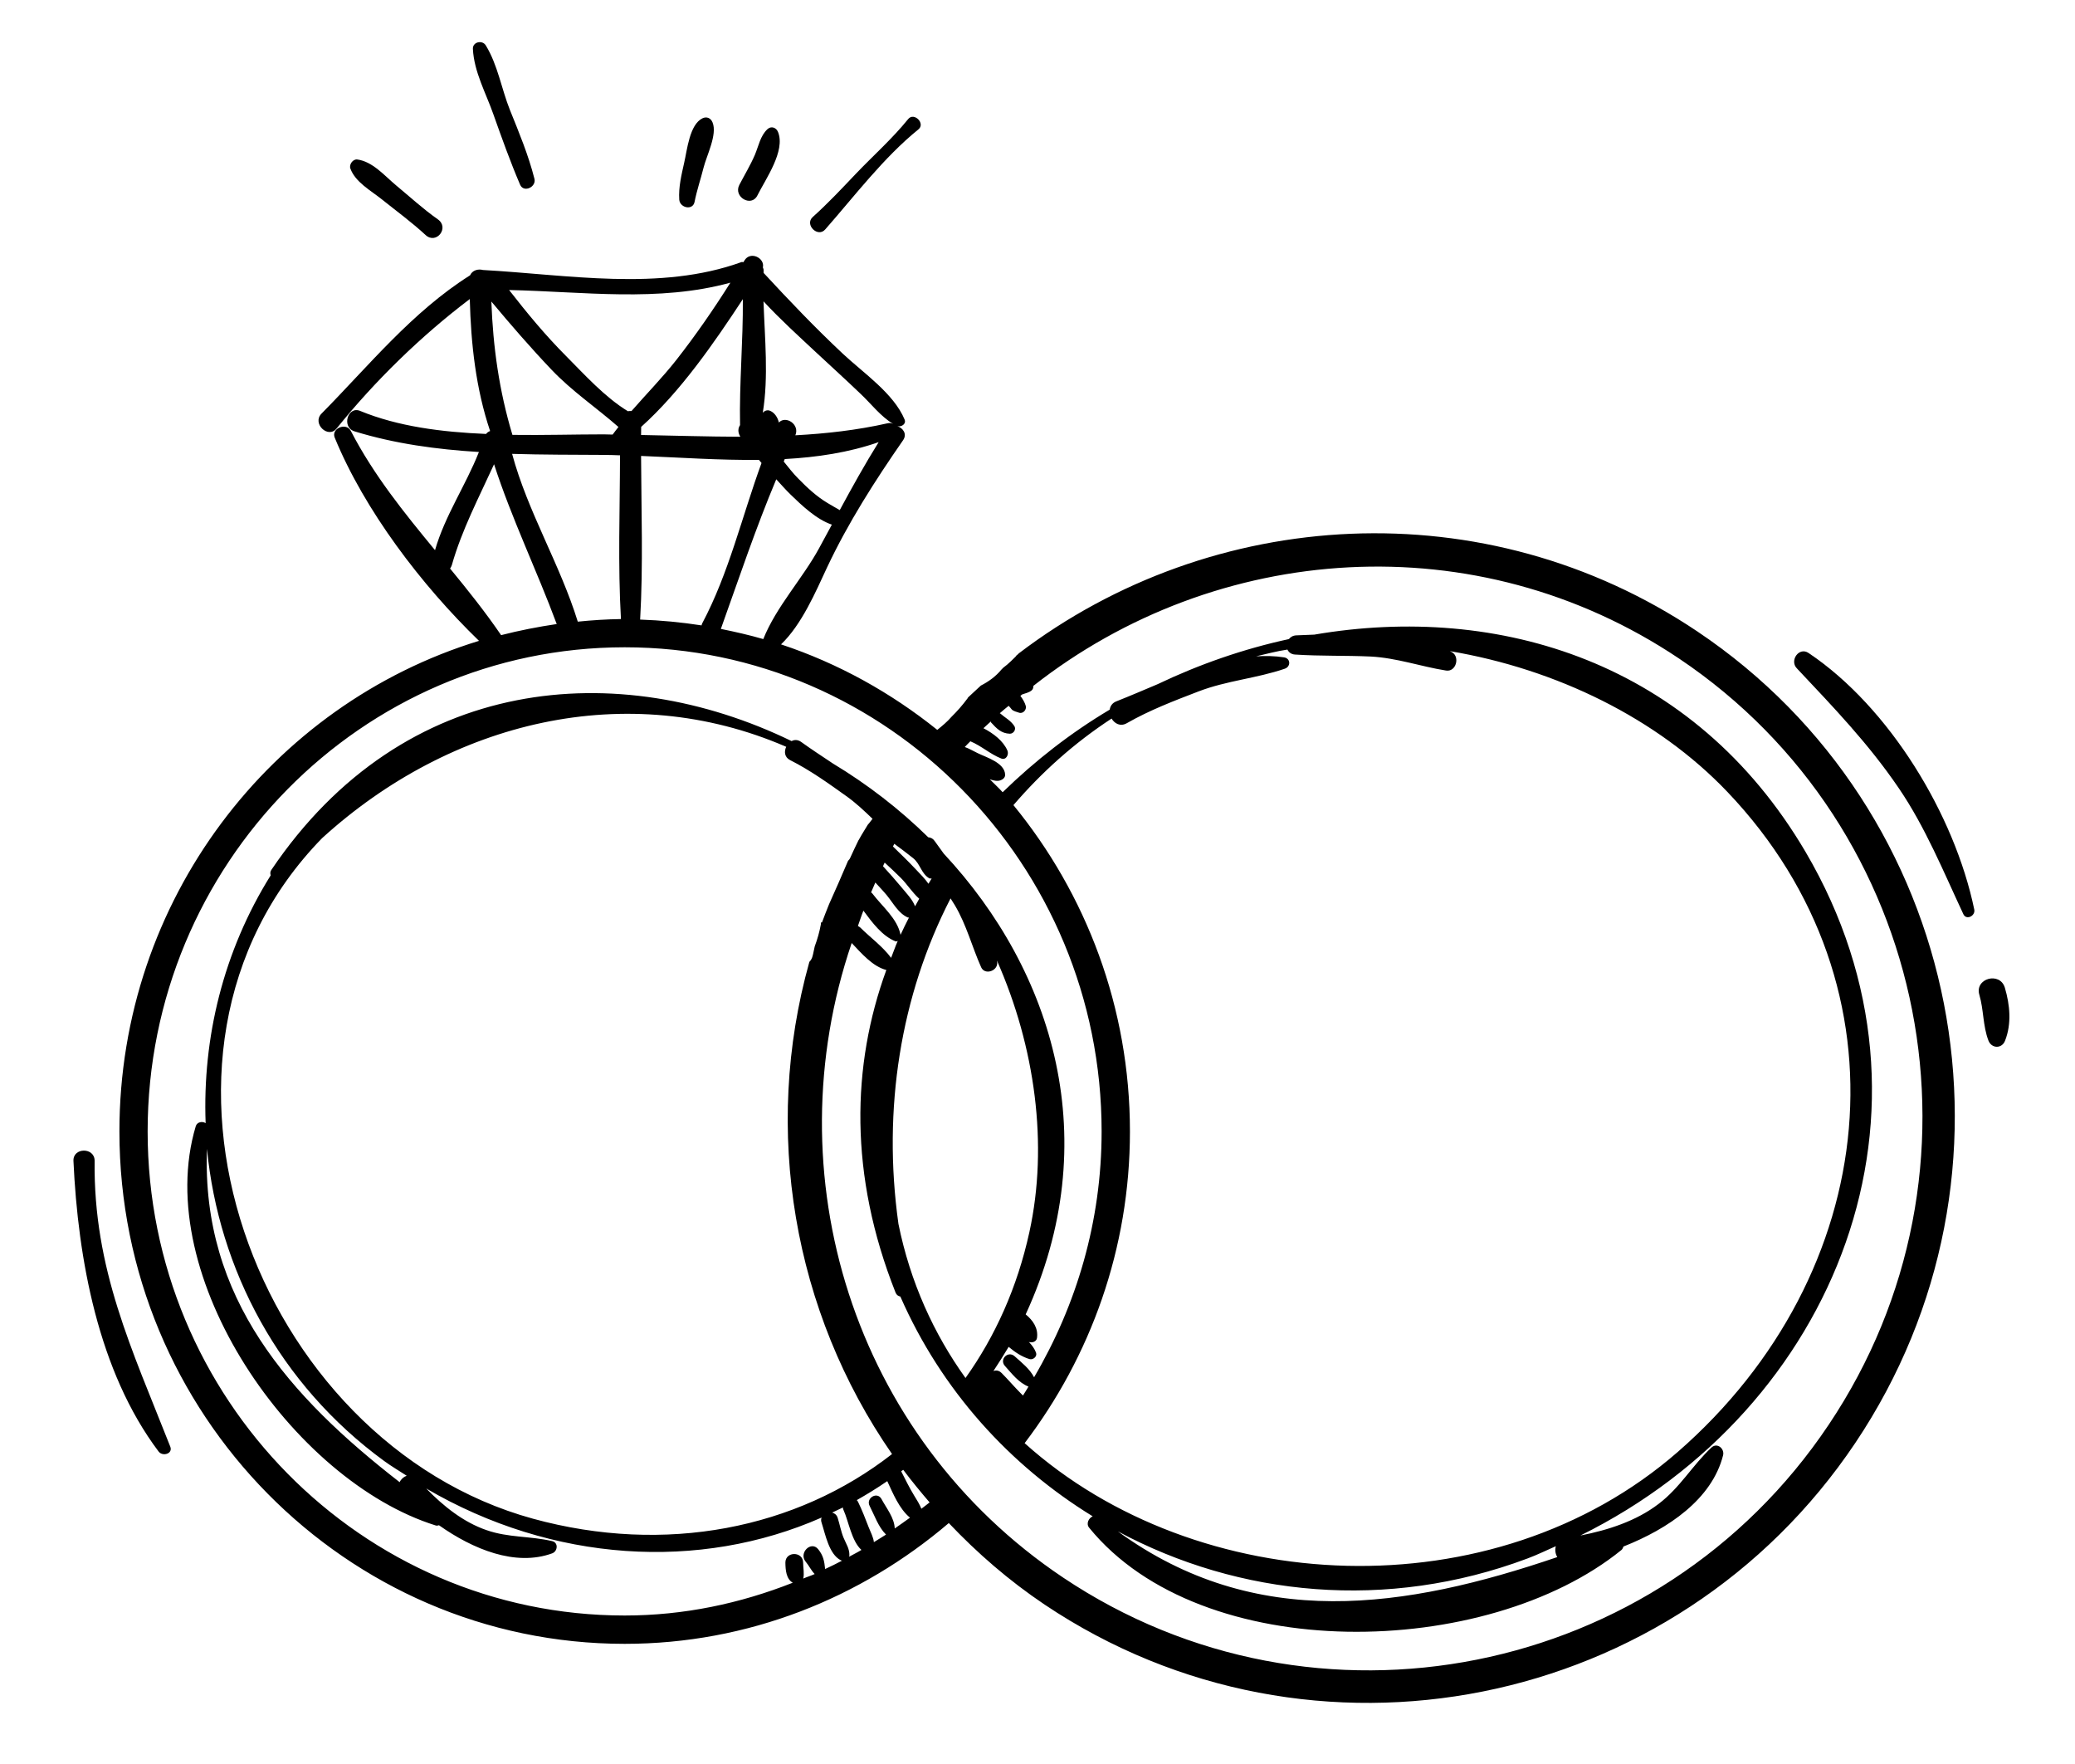 <svg width="20" height="17" viewBox="0 0 20 17" fill="none" xmlns="http://www.w3.org/2000/svg">
<path d="M17.625 13.732C15.989 16.174 12.678 16.833 10.245 15.202C8.212 13.839 7.453 11.309 8.209 9.088C8.303 9.187 8.412 9.315 8.543 9.348C8.208 10.266 8.182 11.323 8.632 12.457C8.641 12.48 8.658 12.491 8.678 12.495C9.075 13.4 9.734 14.123 10.532 14.613C10.493 14.63 10.466 14.684 10.498 14.723C11.584 16.057 14.331 15.99 15.629 14.937C15.64 14.927 15.643 14.915 15.648 14.904C16.077 14.735 16.501 14.449 16.608 14.025C16.624 13.961 16.551 13.899 16.496 13.95C16.312 14.122 16.194 14.336 15.987 14.493C15.77 14.659 15.499 14.746 15.233 14.798C17.702 13.577 18.859 10.688 17.403 8.21C16.323 6.375 14.442 5.812 12.668 6.116C12.609 6.118 12.551 6.121 12.496 6.123C12.463 6.124 12.44 6.138 12.423 6.159C11.988 6.253 11.561 6.401 11.157 6.594C11.022 6.651 10.889 6.708 10.76 6.759C10.719 6.775 10.701 6.806 10.696 6.839C10.319 7.063 9.974 7.333 9.664 7.635C9.625 7.591 9.581 7.552 9.54 7.51C9.579 7.524 9.616 7.531 9.646 7.519C9.669 7.51 9.69 7.491 9.688 7.464C9.682 7.351 9.51 7.3 9.425 7.259C9.383 7.239 9.342 7.214 9.299 7.199C9.316 7.179 9.335 7.163 9.353 7.144C9.461 7.189 9.544 7.268 9.651 7.31C9.699 7.328 9.726 7.27 9.71 7.233C9.669 7.139 9.575 7.068 9.479 7.018C9.502 6.995 9.526 6.976 9.55 6.953C9.552 6.956 9.55 6.96 9.553 6.963C9.607 7.022 9.651 7.068 9.733 7.071C9.77 7.072 9.798 7.027 9.776 6.996C9.739 6.941 9.69 6.919 9.64 6.875C9.639 6.874 9.638 6.875 9.636 6.874C9.664 6.848 9.694 6.826 9.722 6.802C9.732 6.813 9.742 6.824 9.751 6.836C9.766 6.854 9.802 6.861 9.821 6.868C9.86 6.882 9.897 6.84 9.887 6.803C9.878 6.771 9.858 6.737 9.835 6.706C9.841 6.701 9.847 6.697 9.853 6.692C9.883 6.681 9.916 6.676 9.944 6.653C9.956 6.643 9.961 6.626 9.96 6.61C11.723 5.225 14.229 5.036 16.183 6.346C18.615 7.977 19.263 11.291 17.625 13.732ZM8.881 14.54C8.863 14.497 8.839 14.457 8.81 14.411C8.764 14.336 8.726 14.257 8.686 14.179C8.692 14.174 8.7 14.17 8.706 14.165C8.786 14.272 8.872 14.376 8.96 14.479C8.935 14.5 8.907 14.519 8.881 14.54ZM8.624 14.73C8.62 14.627 8.544 14.535 8.496 14.446C8.455 14.371 8.343 14.437 8.382 14.513C8.429 14.604 8.466 14.716 8.539 14.788C8.539 14.789 8.54 14.788 8.54 14.789C8.502 14.814 8.462 14.837 8.423 14.862C8.418 14.815 8.395 14.774 8.373 14.719C8.341 14.636 8.309 14.553 8.27 14.473C8.267 14.466 8.262 14.461 8.258 14.457C8.358 14.4 8.456 14.34 8.552 14.274C8.607 14.392 8.668 14.542 8.771 14.626C8.723 14.662 8.673 14.695 8.624 14.73ZM8.183 15.003C8.184 14.999 8.187 14.995 8.187 14.99C8.188 14.923 8.157 14.883 8.131 14.82C8.106 14.76 8.094 14.691 8.074 14.628C8.065 14.599 8.044 14.583 8.021 14.577C8.055 14.56 8.09 14.545 8.124 14.528C8.125 14.537 8.126 14.545 8.131 14.554C8.179 14.659 8.208 14.852 8.303 14.937C8.264 14.961 8.223 14.981 8.183 15.003ZM9.162 8.658C9.176 8.68 9.191 8.703 9.204 8.725C9.317 8.916 9.368 9.123 9.457 9.322C9.492 9.399 9.613 9.359 9.612 9.28C9.612 9.273 9.609 9.265 9.609 9.257C9.977 10.088 10.106 11.033 9.922 11.873C9.805 12.409 9.591 12.88 9.306 13.28C9 12.853 8.773 12.357 8.659 11.792C8.659 11.791 8.659 11.79 8.659 11.79C8.505 10.688 8.68 9.593 9.162 8.658ZM8.322 8.776C8.408 8.892 8.503 9.021 8.632 9.072C8.639 9.075 8.646 9.07 8.653 9.068C8.629 9.121 8.611 9.177 8.589 9.231C8.509 9.122 8.385 9.032 8.292 8.939C8.284 8.932 8.276 8.928 8.269 8.924C8.287 8.875 8.302 8.825 8.322 8.776ZM8.55 8.631C8.611 8.706 8.66 8.802 8.75 8.842C8.754 8.843 8.757 8.843 8.761 8.843C8.732 8.898 8.706 8.953 8.68 9.009C8.649 8.852 8.504 8.737 8.41 8.613C8.406 8.607 8.401 8.604 8.396 8.6C8.411 8.569 8.422 8.536 8.437 8.505C8.475 8.547 8.514 8.587 8.55 8.631ZM8.607 8.158C8.611 8.149 8.615 8.14 8.62 8.132C8.681 8.177 8.742 8.223 8.801 8.27C8.871 8.326 8.878 8.417 8.956 8.464C8.963 8.468 8.972 8.465 8.98 8.466C8.969 8.483 8.96 8.5 8.949 8.517C8.915 8.468 8.871 8.424 8.829 8.38C8.758 8.304 8.682 8.231 8.607 8.158ZM8.683 8.461C8.744 8.522 8.794 8.603 8.86 8.661C8.846 8.685 8.834 8.71 8.82 8.734C8.793 8.665 8.738 8.611 8.69 8.552C8.632 8.482 8.572 8.415 8.511 8.348C8.516 8.336 8.521 8.324 8.527 8.313C8.58 8.362 8.632 8.41 8.683 8.461ZM3.92 14.222C3.891 14.232 3.865 14.255 3.852 14.284C2.792 13.461 1.94 12.513 1.995 11.072C2.107 12.231 2.691 13.342 3.703 14.08C3.774 14.132 3.848 14.175 3.92 14.222ZM7.912 8.908C7.898 8.983 7.879 9.05 7.853 9.12C7.845 9.151 7.841 9.182 7.832 9.214C7.826 9.238 7.815 9.255 7.801 9.27C7.346 10.894 7.646 12.64 8.598 14.013C7.676 14.732 6.415 14.986 5.137 14.636C2.464 13.903 1.063 10.169 3.104 8.078C3.105 8.078 3.105 8.077 3.105 8.077C4.345 6.948 6.045 6.533 7.578 7.197C7.557 7.241 7.56 7.297 7.615 7.325C7.813 7.425 7.989 7.552 8.168 7.68C8.256 7.744 8.333 7.817 8.41 7.891C8.394 7.909 8.382 7.93 8.365 7.947C8.336 7.996 8.304 8.044 8.277 8.095H8.276C8.248 8.152 8.22 8.211 8.193 8.271C8.188 8.282 8.181 8.288 8.174 8.296C8.115 8.436 8.053 8.575 7.991 8.714C7.968 8.772 7.944 8.831 7.923 8.889C7.92 8.889 7.917 8.889 7.914 8.89C7.913 8.891 7.913 8.893 7.912 8.895C7.911 8.9 7.913 8.903 7.912 8.908ZM15.01 15.006C13.548 15.504 12.101 15.724 10.774 14.758C11.942 15.385 13.369 15.527 14.721 15.02C14.816 14.985 14.904 14.941 14.996 14.901C14.986 14.935 14.991 14.975 15.01 15.006ZM12.376 6.335C12.286 6.321 12.196 6.32 12.107 6.325C12.207 6.302 12.307 6.275 12.409 6.26C12.421 6.285 12.444 6.306 12.483 6.308C12.726 6.324 12.968 6.316 13.21 6.327C13.463 6.34 13.692 6.423 13.937 6.462C14.033 6.478 14.073 6.335 13.998 6.287C13.991 6.282 13.982 6.28 13.974 6.275C14.997 6.447 15.974 6.922 16.65 7.632C18.446 9.517 18.133 12.281 16.173 13.991C14.395 15.542 11.533 15.398 9.876 13.908C10.51 13.074 10.891 12.035 10.891 10.904C10.891 9.709 10.468 8.614 9.768 7.759C10.038 7.445 10.351 7.162 10.714 6.925C10.743 6.973 10.798 7.005 10.86 6.97C11.082 6.843 11.316 6.754 11.553 6.663C11.824 6.559 12.11 6.538 12.382 6.445C12.443 6.425 12.441 6.345 12.376 6.335ZM7.953 15.121C7.945 15.044 7.936 14.992 7.886 14.93C7.818 14.845 7.695 14.966 7.766 15.051C7.798 15.089 7.816 15.131 7.852 15.169L7.853 15.169C7.816 15.186 7.778 15.197 7.742 15.213C7.754 15.164 7.741 15.113 7.741 15.059C7.74 14.949 7.57 14.949 7.57 15.059C7.571 15.133 7.578 15.216 7.641 15.253C7.137 15.452 6.594 15.569 6.021 15.569C3.486 15.569 1.423 13.476 1.423 10.904C1.423 8.331 3.486 6.238 6.021 6.238C8.556 6.238 10.618 8.331 10.618 10.904C10.618 11.771 10.376 12.577 9.967 13.273C9.924 13.191 9.849 13.133 9.78 13.071C9.716 13.013 9.629 13.101 9.686 13.164C9.755 13.24 9.817 13.324 9.913 13.363C9.895 13.391 9.879 13.421 9.86 13.449C9.853 13.442 9.846 13.435 9.839 13.428C9.775 13.364 9.717 13.295 9.653 13.231C9.628 13.206 9.599 13.204 9.575 13.213C9.625 13.137 9.674 13.06 9.722 12.98C9.782 13.031 9.852 13.077 9.924 13.098C9.959 13.107 9.999 13.072 9.986 13.036C9.971 12.996 9.946 12.963 9.917 12.933C9.948 12.943 9.989 12.931 9.995 12.895C10.009 12.8 9.956 12.724 9.886 12.667C10.656 10.995 10.157 9.364 9.096 8.226C9.065 8.184 9.036 8.144 9.008 8.104C8.992 8.081 8.97 8.071 8.947 8.069C8.67 7.797 8.36 7.558 8.028 7.358C7.922 7.287 7.817 7.219 7.719 7.148C7.687 7.127 7.656 7.128 7.63 7.142C5.966 6.334 3.895 6.488 2.615 8.384C2.603 8.401 2.604 8.419 2.609 8.436C2.152 9.168 1.951 10.002 1.982 10.824C1.952 10.804 1.9 10.811 1.887 10.853C1.454 12.298 2.821 14.27 4.199 14.701C4.211 14.705 4.221 14.702 4.231 14.699C4.558 14.93 4.967 15.099 5.322 14.97C5.375 14.951 5.385 14.867 5.322 14.852C5.11 14.802 4.9 14.82 4.689 14.746C4.465 14.669 4.273 14.514 4.108 14.345C5.328 15.058 6.743 15.143 7.919 14.625C7.914 14.639 7.912 14.654 7.918 14.671C7.955 14.785 7.99 14.98 8.105 15.037C8.109 15.039 8.113 15.039 8.117 15.04C8.063 15.069 8.008 15.095 7.953 15.121ZM4.338 5.479C4.345 5.47 4.351 5.459 4.355 5.446C4.451 5.107 4.616 4.794 4.762 4.474C4.932 4.999 5.174 5.497 5.366 6.014C5.184 6.041 5.005 6.076 4.83 6.121C4.677 5.897 4.509 5.687 4.338 5.479ZM5.317 3.564C5.516 3.773 5.747 3.927 5.961 4.115C5.942 4.139 5.923 4.163 5.905 4.188C5.876 4.187 5.848 4.186 5.819 4.186C5.541 4.186 5.241 4.195 4.939 4.191C4.811 3.766 4.752 3.344 4.736 2.906C4.922 3.129 5.117 3.354 5.317 3.564ZM5.985 5.966C5.845 5.968 5.707 5.977 5.569 5.991C5.397 5.436 5.087 4.934 4.936 4.374C5.231 4.383 5.527 4.382 5.819 4.384C5.871 4.384 5.924 4.386 5.976 4.388C5.975 4.914 5.955 5.443 5.985 5.966ZM7.04 2.724C6.878 2.981 6.706 3.23 6.518 3.47C6.384 3.64 6.23 3.797 6.087 3.961C6.075 3.96 6.063 3.961 6.052 3.963C5.829 3.827 5.635 3.611 5.453 3.428C5.254 3.228 5.08 3.017 4.907 2.795C5.618 2.81 6.35 2.914 7.04 2.724ZM7.16 2.883C7.163 3.289 7.125 3.695 7.133 4.097C7.113 4.126 7.11 4.166 7.134 4.205V4.209C6.817 4.208 6.499 4.198 6.179 4.192C6.18 4.166 6.179 4.14 6.18 4.114C6.558 3.774 6.877 3.314 7.16 2.883ZM7.315 4.432C7.323 4.442 7.331 4.452 7.34 4.462C7.151 4.978 7.026 5.523 6.768 6.008C6.764 6.015 6.764 6.021 6.762 6.027C6.568 5.997 6.371 5.978 6.17 5.971C6.2 5.447 6.181 4.919 6.179 4.394C6.552 4.409 6.936 4.436 7.315 4.432ZM7.359 2.904C7.519 3.077 7.697 3.238 7.867 3.397C8.008 3.528 8.151 3.658 8.29 3.791C8.396 3.89 8.486 4.012 8.61 4.086C8.595 4.078 8.578 4.074 8.556 4.079C8.259 4.146 7.962 4.179 7.666 4.195C7.711 4.09 7.574 4.001 7.507 4.072C7.497 4.024 7.466 3.978 7.425 3.96C7.398 3.947 7.37 3.957 7.352 3.978C7.409 3.634 7.371 3.259 7.359 2.904ZM8.094 4.916C8.056 4.893 8.017 4.873 7.977 4.848C7.871 4.785 7.779 4.699 7.693 4.611C7.643 4.561 7.599 4.503 7.554 4.448C7.558 4.44 7.561 4.432 7.564 4.424C7.874 4.407 8.179 4.362 8.469 4.261C8.336 4.474 8.214 4.694 8.094 4.916ZM7.895 5.283C7.737 5.574 7.48 5.849 7.357 6.159C7.223 6.12 7.086 6.089 6.948 6.061C7.121 5.578 7.283 5.092 7.482 4.619C7.528 4.668 7.571 4.719 7.62 4.766C7.722 4.865 7.868 5.006 8.018 5.056C7.977 5.132 7.936 5.208 7.895 5.283ZM16.358 6.084C14.313 4.713 11.684 4.877 9.818 6.298C9.816 6.3 9.814 6.303 9.812 6.305C9.807 6.309 9.803 6.312 9.798 6.316C9.795 6.32 9.792 6.324 9.789 6.328C9.774 6.343 9.759 6.358 9.743 6.373C9.721 6.395 9.696 6.415 9.671 6.434C9.665 6.44 9.658 6.446 9.653 6.452C9.597 6.52 9.528 6.569 9.454 6.607C9.413 6.645 9.373 6.683 9.331 6.721C9.329 6.724 9.328 6.727 9.326 6.73C9.277 6.796 9.226 6.854 9.172 6.907C9.13 6.956 9.082 6.995 9.034 7.034C8.588 6.676 8.081 6.393 7.528 6.21C7.728 6.019 7.862 5.703 7.971 5.47C8.173 5.04 8.434 4.632 8.704 4.243C8.746 4.183 8.704 4.125 8.649 4.107C8.687 4.117 8.737 4.087 8.719 4.043C8.615 3.793 8.323 3.595 8.127 3.412C7.859 3.161 7.609 2.899 7.36 2.63C7.36 2.622 7.36 2.613 7.36 2.605C7.361 2.594 7.356 2.587 7.353 2.577C7.374 2.487 7.232 2.415 7.175 2.511C7.172 2.517 7.169 2.522 7.165 2.527C7.159 2.527 7.154 2.523 7.146 2.526C6.361 2.81 5.469 2.647 4.655 2.602C4.608 2.589 4.552 2.605 4.531 2.653C3.972 3.006 3.559 3.52 3.099 3.986C3.005 4.081 3.162 4.231 3.244 4.13C3.611 3.674 4.056 3.239 4.528 2.882C4.539 3.313 4.586 3.744 4.724 4.154C4.709 4.159 4.696 4.168 4.685 4.182C4.259 4.164 3.838 4.111 3.471 3.96C3.352 3.91 3.289 4.117 3.417 4.157C3.807 4.277 4.21 4.331 4.616 4.356C4.489 4.678 4.289 4.968 4.193 5.302C3.896 4.942 3.602 4.579 3.381 4.152C3.337 4.068 3.19 4.128 3.226 4.217C3.512 4.915 4.061 5.638 4.617 6.176C2.614 6.789 1.151 8.675 1.151 10.904C1.151 13.626 3.335 15.842 6.021 15.842C7.212 15.842 8.298 15.4 9.145 14.678C9.419 14.967 9.725 15.233 10.069 15.464C12.644 17.19 16.149 16.491 17.883 13.905C19.617 11.319 18.933 7.81 16.358 6.084Z" fill="black"/>
<path d="M3.68 1.921C3.821 2.034 3.969 2.142 4.102 2.265C4.205 2.36 4.336 2.194 4.219 2.113C4.078 2.014 3.949 1.895 3.816 1.785C3.706 1.693 3.592 1.557 3.444 1.537C3.401 1.531 3.363 1.586 3.377 1.624C3.425 1.756 3.574 1.836 3.68 1.921Z" fill="black"/>
<path d="M5.013 1.78C5.048 1.861 5.172 1.802 5.151 1.722C5.093 1.494 5.003 1.278 4.915 1.06C4.833 0.855 4.798 0.626 4.682 0.437C4.649 0.383 4.555 0.403 4.558 0.471C4.569 0.693 4.683 0.895 4.756 1.103C4.837 1.331 4.918 1.558 5.013 1.78Z" fill="black"/>
<path d="M6.695 1.944C6.716 1.836 6.754 1.725 6.781 1.617C6.81 1.5 6.916 1.296 6.868 1.18C6.851 1.138 6.812 1.12 6.771 1.14C6.646 1.2 6.623 1.446 6.595 1.566C6.569 1.683 6.539 1.803 6.547 1.924C6.553 2.004 6.679 2.032 6.695 1.944Z" fill="black"/>
<path d="M7.3 1.884C7.379 1.725 7.573 1.455 7.499 1.272C7.482 1.229 7.433 1.211 7.397 1.245C7.328 1.309 7.312 1.407 7.276 1.492C7.233 1.592 7.176 1.686 7.126 1.782C7.066 1.898 7.242 2 7.3 1.884Z" fill="black"/>
<path d="M0.708 11.188C0.751 12.13 0.947 13.217 1.529 13.989C1.567 14.039 1.669 14.011 1.641 13.941C1.271 13.001 0.9 12.23 0.912 11.188C0.914 11.055 0.702 11.056 0.708 11.188Z" fill="black"/>
<path d="M17.432 6.293C17.34 6.231 17.247 6.365 17.318 6.44C17.67 6.814 18.01 7.167 18.301 7.595C18.557 7.97 18.732 8.4 18.924 8.81C18.953 8.872 19.042 8.826 19.029 8.765C18.84 7.854 18.213 6.817 17.432 6.293Z" fill="black"/>
<path d="M19.324 9.519C19.277 9.361 19.031 9.428 19.078 9.587C19.121 9.733 19.111 9.886 19.166 10.029C19.197 10.107 19.296 10.108 19.326 10.029C19.39 9.866 19.373 9.685 19.324 9.519Z" fill="black"/>
<path d="M7.954 2.211C8.237 1.889 8.518 1.517 8.852 1.247C8.923 1.19 8.809 1.077 8.753 1.148C8.602 1.335 8.414 1.502 8.248 1.676C8.114 1.817 7.979 1.961 7.834 2.091C7.752 2.164 7.882 2.294 7.954 2.211Z" fill="black"/>
</svg>

